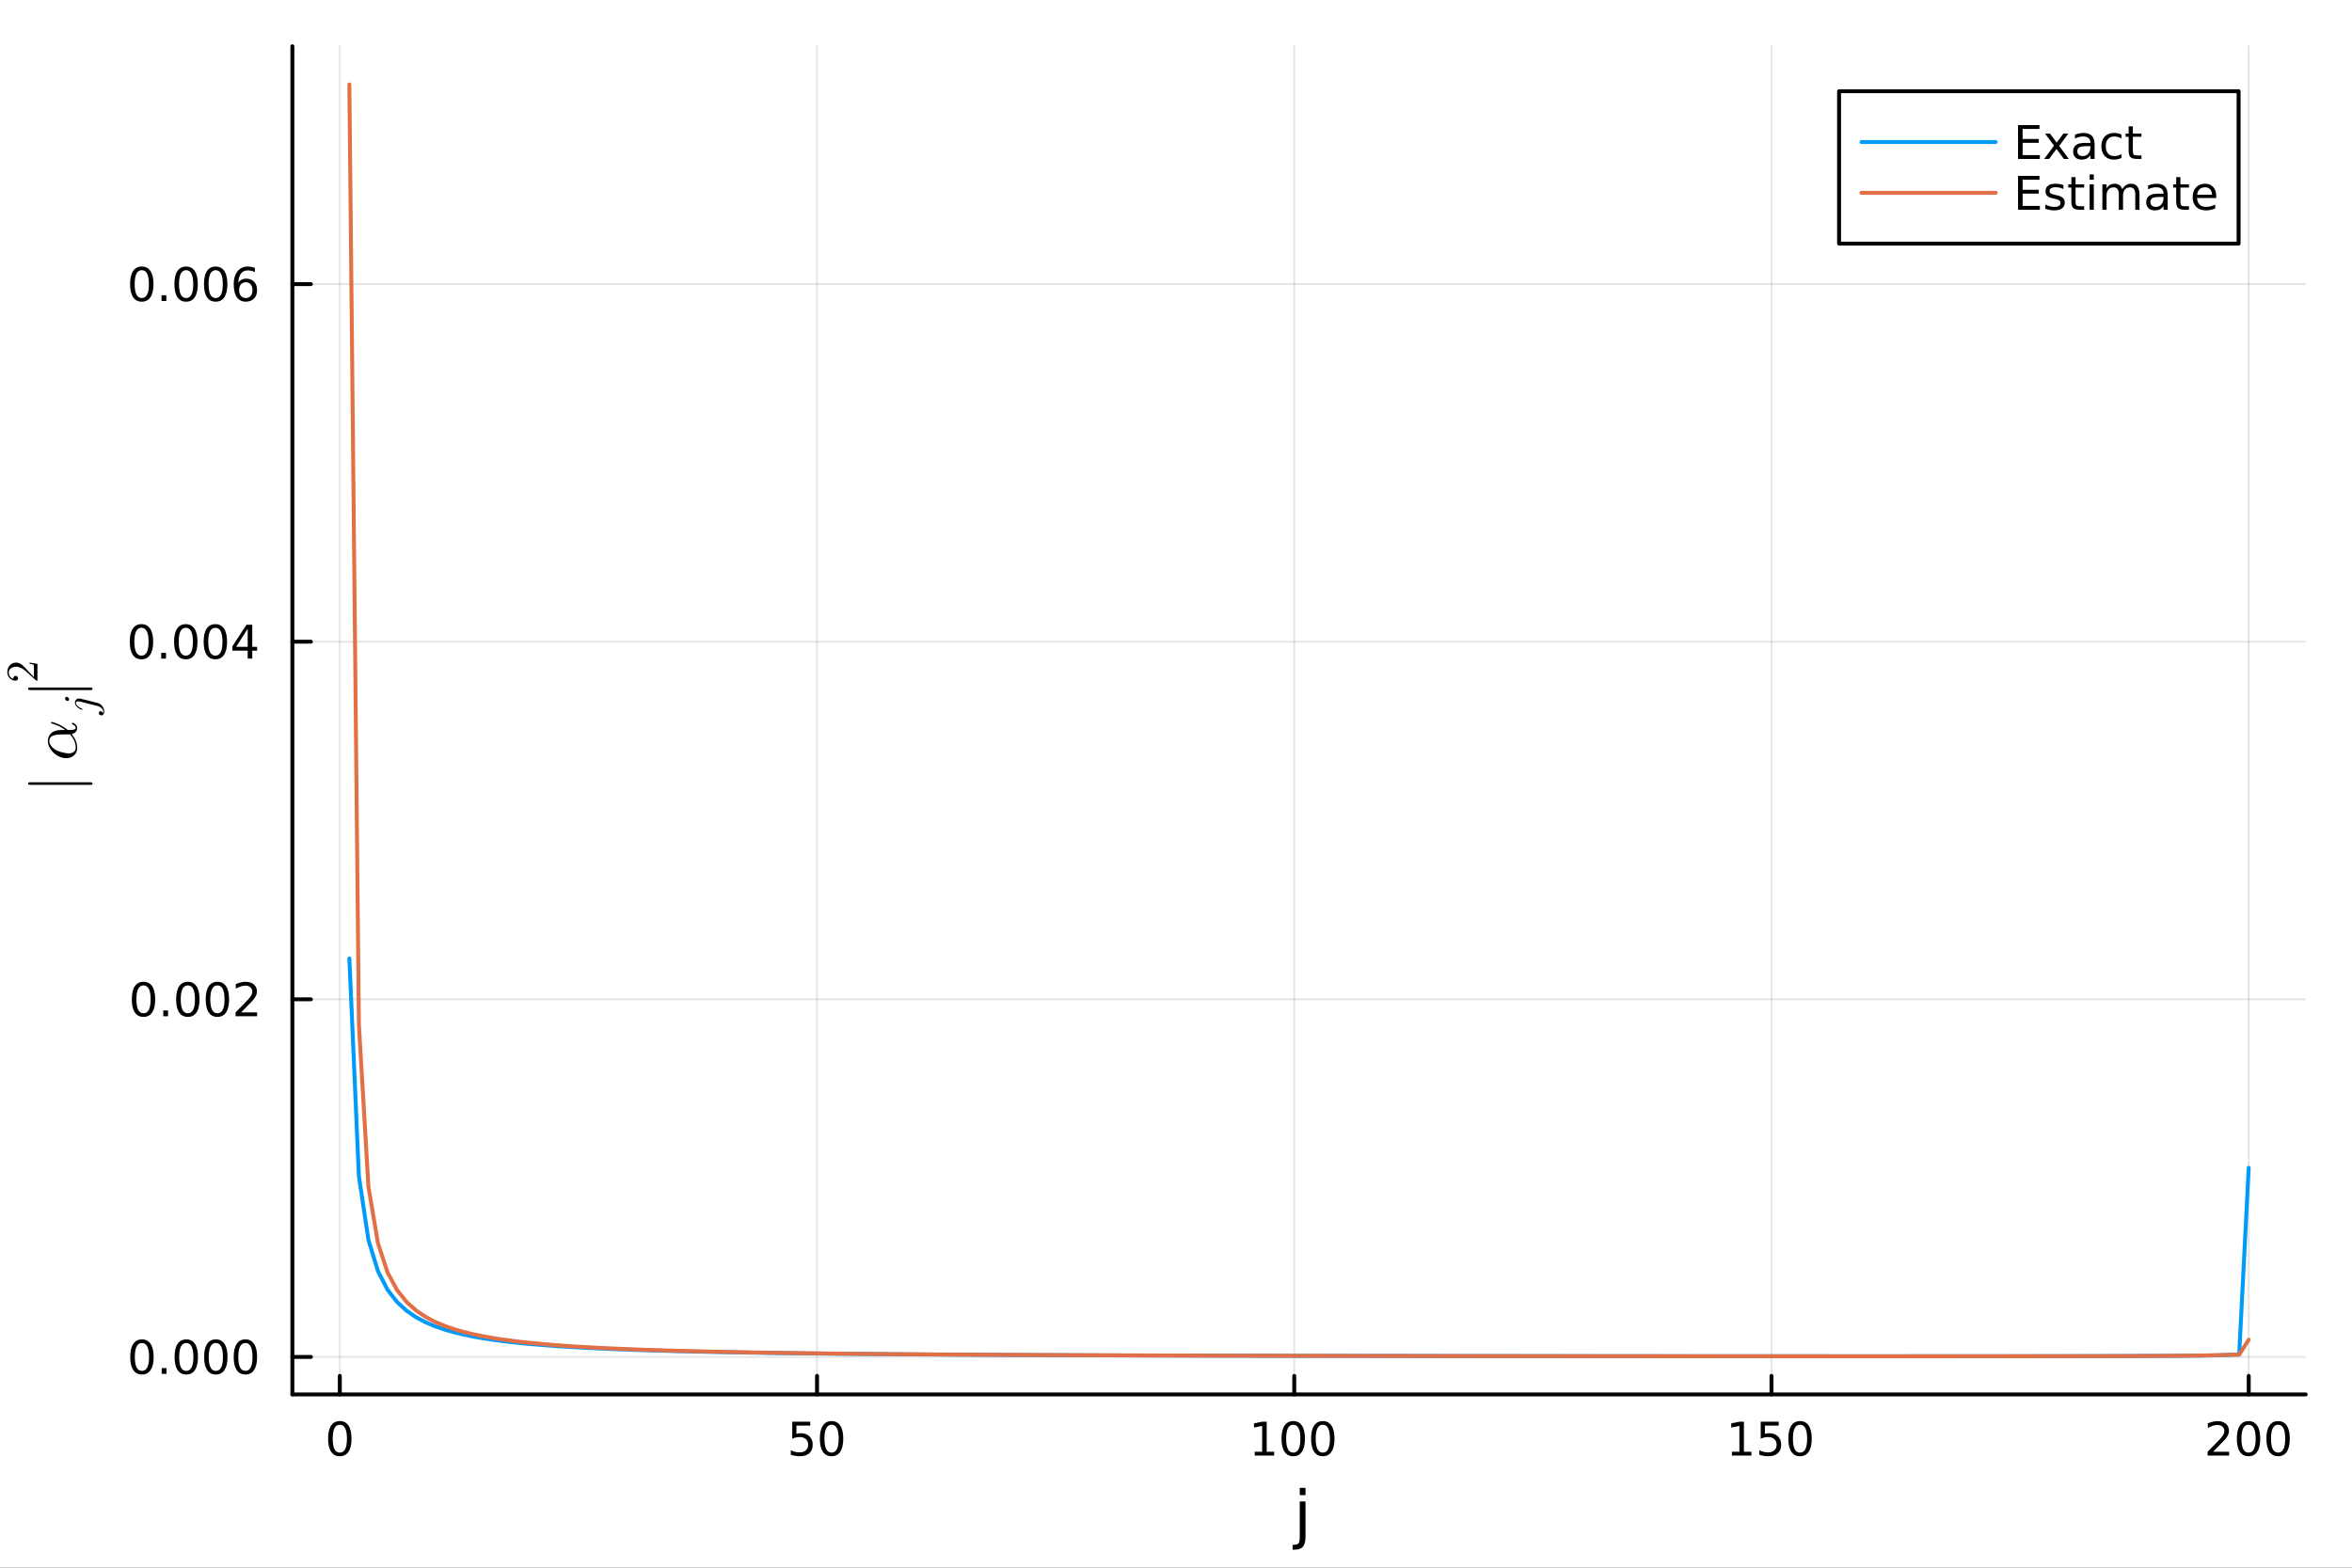 <?xml version="1.0" encoding="utf-8"?>
<svg xmlns="http://www.w3.org/2000/svg" xmlns:xlink="http://www.w3.org/1999/xlink" width="600" height="400" viewBox="0 0 2400 1600">
<rect x="0" y="0" width="2400" height="1600" fill="#333333" stroke="none"/>
<defs>
  <clipPath id="clip790">
    <rect x="0" y="0" width="2400" height="1600"/>
  </clipPath>
</defs>
<path clip-path="url(#clip790)" d="M0 1600 L2400 1600 L2400 0 L0 0  Z" fill="#ffffff" fill-rule="evenodd" fill-opacity="1"/>
<defs>
  <clipPath id="clip791">
    <rect x="480" y="0" width="1681" height="1600"/>
  </clipPath>
</defs>
<path clip-path="url(#clip790)" d="M298.341 1423.18 L2352.76 1423.18 L2352.76 47.244 L298.341 47.244  Z" fill="#ffffff" fill-rule="evenodd" fill-opacity="1"/>
<defs>
  <clipPath id="clip792">
    <rect x="298" y="47" width="2055" height="1377"/>
  </clipPath>
</defs>
<polyline clip-path="url(#clip792)" style="stroke:#000000; stroke-linecap:round; stroke-linejoin:round; stroke-width:2; stroke-opacity:0.1; fill:none" points="346.746,1423.18 346.746,47.244 "/>
<polyline clip-path="url(#clip792)" style="stroke:#000000; stroke-linecap:round; stroke-linejoin:round; stroke-width:2; stroke-opacity:0.1; fill:none" points="833.712,1423.18 833.712,47.244 "/>
<polyline clip-path="url(#clip792)" style="stroke:#000000; stroke-linecap:round; stroke-linejoin:round; stroke-width:2; stroke-opacity:0.1; fill:none" points="1320.68,1423.18 1320.68,47.244 "/>
<polyline clip-path="url(#clip792)" style="stroke:#000000; stroke-linecap:round; stroke-linejoin:round; stroke-width:2; stroke-opacity:0.1; fill:none" points="1807.65,1423.18 1807.65,47.244 "/>
<polyline clip-path="url(#clip792)" style="stroke:#000000; stroke-linecap:round; stroke-linejoin:round; stroke-width:2; stroke-opacity:0.1; fill:none" points="2294.61,1423.18 2294.61,47.244 "/>
<polyline clip-path="url(#clip790)" style="stroke:#000000; stroke-linecap:round; stroke-linejoin:round; stroke-width:4; stroke-opacity:1; fill:none" points="298.341,1423.18 2352.76,1423.18 "/>
<polyline clip-path="url(#clip790)" style="stroke:#000000; stroke-linecap:round; stroke-linejoin:round; stroke-width:4; stroke-opacity:1; fill:none" points="346.746,1423.18 346.746,1404.28 "/>
<polyline clip-path="url(#clip790)" style="stroke:#000000; stroke-linecap:round; stroke-linejoin:round; stroke-width:4; stroke-opacity:1; fill:none" points="833.712,1423.18 833.712,1404.28 "/>
<polyline clip-path="url(#clip790)" style="stroke:#000000; stroke-linecap:round; stroke-linejoin:round; stroke-width:4; stroke-opacity:1; fill:none" points="1320.68,1423.18 1320.68,1404.28 "/>
<polyline clip-path="url(#clip790)" style="stroke:#000000; stroke-linecap:round; stroke-linejoin:round; stroke-width:4; stroke-opacity:1; fill:none" points="1807.65,1423.18 1807.65,1404.28 "/>
<polyline clip-path="url(#clip790)" style="stroke:#000000; stroke-linecap:round; stroke-linejoin:round; stroke-width:4; stroke-opacity:1; fill:none" points="2294.61,1423.18 2294.61,1404.28 "/>
<path clip-path="url(#clip790)" d="M346.746 1454.1 Q343.135 1454.1 341.306 1457.66 Q339.5 1461.2 339.5 1468.33 Q339.5 1475.44 341.306 1479.01 Q343.135 1482.55 346.746 1482.55 Q350.38 1482.55 352.185 1479.01 Q354.014 1475.44 354.014 1468.33 Q354.014 1461.2 352.185 1457.66 Q350.38 1454.1 346.746 1454.1 M346.746 1450.39 Q352.556 1450.39 355.611 1455 Q358.69 1459.58 358.69 1468.33 Q358.69 1477.06 355.611 1481.67 Q352.556 1486.25 346.746 1486.25 Q340.935 1486.25 337.857 1481.67 Q334.801 1477.06 334.801 1468.33 Q334.801 1459.58 337.857 1455 Q340.935 1450.39 346.746 1450.39 Z" fill="#000000" fill-rule="evenodd" fill-opacity="1" /><path clip-path="url(#clip790)" d="M808.411 1451.02 L826.768 1451.02 L826.768 1454.96 L812.694 1454.96 L812.694 1463.43 Q813.712 1463.08 814.731 1462.92 Q815.749 1462.73 816.768 1462.73 Q822.555 1462.73 825.935 1465.9 Q829.314 1469.08 829.314 1474.49 Q829.314 1480.07 825.842 1483.17 Q822.37 1486.25 816.05 1486.25 Q813.874 1486.25 811.606 1485.88 Q809.361 1485.51 806.953 1484.77 L806.953 1480.07 Q809.036 1481.2 811.259 1481.76 Q813.481 1482.32 815.958 1482.32 Q819.962 1482.32 822.3 1480.21 Q824.638 1478.1 824.638 1474.49 Q824.638 1470.88 822.3 1468.77 Q819.962 1466.67 815.958 1466.67 Q814.083 1466.67 812.208 1467.08 Q810.356 1467.5 808.411 1468.38 L808.411 1451.02 Z" fill="#000000" fill-rule="evenodd" fill-opacity="1" /><path clip-path="url(#clip790)" d="M848.527 1454.1 Q844.916 1454.1 843.087 1457.66 Q841.282 1461.2 841.282 1468.33 Q841.282 1475.44 843.087 1479.01 Q844.916 1482.55 848.527 1482.55 Q852.161 1482.55 853.967 1479.01 Q855.795 1475.44 855.795 1468.33 Q855.795 1461.2 853.967 1457.66 Q852.161 1454.1 848.527 1454.1 M848.527 1450.39 Q854.337 1450.39 857.393 1455 Q860.471 1459.58 860.471 1468.33 Q860.471 1477.06 857.393 1481.67 Q854.337 1486.25 848.527 1486.25 Q842.717 1486.25 839.638 1481.67 Q836.583 1477.06 836.583 1468.33 Q836.583 1459.58 839.638 1455 Q842.717 1450.39 848.527 1450.39 Z" fill="#000000" fill-rule="evenodd" fill-opacity="1" /><path clip-path="url(#clip790)" d="M1280.29 1481.64 L1287.92 1481.64 L1287.92 1455.28 L1279.61 1456.95 L1279.61 1452.69 L1287.88 1451.02 L1292.55 1451.02 L1292.55 1481.64 L1300.19 1481.64 L1300.19 1485.58 L1280.29 1485.58 L1280.29 1481.64 Z" fill="#000000" fill-rule="evenodd" fill-opacity="1" /><path clip-path="url(#clip790)" d="M1319.64 1454.1 Q1316.03 1454.1 1314.2 1457.66 Q1312.39 1461.2 1312.39 1468.33 Q1312.39 1475.44 1314.2 1479.01 Q1316.03 1482.55 1319.64 1482.55 Q1323.27 1482.55 1325.08 1479.01 Q1326.91 1475.44 1326.91 1468.33 Q1326.91 1461.2 1325.08 1457.66 Q1323.27 1454.1 1319.64 1454.1 M1319.64 1450.39 Q1325.45 1450.39 1328.5 1455 Q1331.58 1459.58 1331.58 1468.33 Q1331.58 1477.06 1328.5 1481.67 Q1325.45 1486.25 1319.64 1486.25 Q1313.83 1486.25 1310.75 1481.67 Q1307.69 1477.06 1307.69 1468.33 Q1307.69 1459.58 1310.75 1455 Q1313.83 1450.39 1319.64 1450.39 Z" fill="#000000" fill-rule="evenodd" fill-opacity="1" /><path clip-path="url(#clip790)" d="M1349.8 1454.1 Q1346.19 1454.1 1344.36 1457.66 Q1342.55 1461.2 1342.55 1468.33 Q1342.55 1475.44 1344.36 1479.01 Q1346.19 1482.55 1349.8 1482.55 Q1353.43 1482.55 1355.24 1479.01 Q1357.07 1475.44 1357.07 1468.33 Q1357.07 1461.2 1355.24 1457.66 Q1353.43 1454.1 1349.8 1454.1 M1349.8 1450.39 Q1355.61 1450.39 1358.66 1455 Q1361.74 1459.58 1361.74 1468.33 Q1361.74 1477.06 1358.66 1481.67 Q1355.61 1486.25 1349.8 1486.25 Q1343.99 1486.25 1340.91 1481.67 Q1337.85 1477.06 1337.85 1468.33 Q1337.85 1459.58 1340.91 1455 Q1343.99 1450.39 1349.8 1450.39 Z" fill="#000000" fill-rule="evenodd" fill-opacity="1" /><path clip-path="url(#clip790)" d="M1767.25 1481.64 L1774.89 1481.64 L1774.89 1455.28 L1766.58 1456.95 L1766.58 1452.69 L1774.84 1451.02 L1779.52 1451.02 L1779.52 1481.64 L1787.16 1481.64 L1787.16 1485.58 L1767.25 1485.58 L1767.25 1481.64 Z" fill="#000000" fill-rule="evenodd" fill-opacity="1" /><path clip-path="url(#clip790)" d="M1796.65 1451.02 L1815.01 1451.02 L1815.01 1454.96 L1800.93 1454.96 L1800.93 1463.43 Q1801.95 1463.08 1802.97 1462.92 Q1803.99 1462.73 1805.01 1462.73 Q1810.79 1462.73 1814.17 1465.9 Q1817.55 1469.08 1817.55 1474.49 Q1817.55 1480.07 1814.08 1483.17 Q1810.61 1486.25 1804.29 1486.25 Q1802.11 1486.25 1799.84 1485.88 Q1797.6 1485.51 1795.19 1484.77 L1795.19 1480.07 Q1797.28 1481.2 1799.5 1481.76 Q1801.72 1482.32 1804.2 1482.32 Q1808.2 1482.32 1810.54 1480.21 Q1812.88 1478.1 1812.88 1474.49 Q1812.88 1470.88 1810.54 1468.77 Q1808.2 1466.67 1804.2 1466.67 Q1802.32 1466.67 1800.45 1467.08 Q1798.59 1467.5 1796.65 1468.38 L1796.65 1451.02 Z" fill="#000000" fill-rule="evenodd" fill-opacity="1" /><path clip-path="url(#clip790)" d="M1836.77 1454.1 Q1833.15 1454.1 1831.33 1457.66 Q1829.52 1461.2 1829.52 1468.33 Q1829.52 1475.44 1831.33 1479.01 Q1833.15 1482.55 1836.77 1482.55 Q1840.4 1482.55 1842.21 1479.01 Q1844.03 1475.44 1844.03 1468.33 Q1844.03 1461.2 1842.21 1457.66 Q1840.4 1454.1 1836.77 1454.1 M1836.77 1450.39 Q1842.58 1450.39 1845.63 1455 Q1848.71 1459.58 1848.71 1468.33 Q1848.71 1477.06 1845.63 1481.67 Q1842.58 1486.25 1836.77 1486.25 Q1830.96 1486.25 1827.88 1481.67 Q1824.82 1477.06 1824.82 1468.33 Q1824.82 1459.58 1827.88 1455 Q1830.96 1450.39 1836.77 1450.39 Z" fill="#000000" fill-rule="evenodd" fill-opacity="1" /><path clip-path="url(#clip790)" d="M2258.3 1481.64 L2274.62 1481.64 L2274.62 1485.58 L2252.68 1485.58 L2252.68 1481.64 Q2255.34 1478.89 2259.92 1474.26 Q2264.53 1469.61 2265.71 1468.27 Q2267.96 1465.74 2268.84 1464.01 Q2269.74 1462.25 2269.74 1460.56 Q2269.74 1457.8 2267.8 1456.07 Q2265.87 1454.33 2262.77 1454.33 Q2260.57 1454.33 2258.12 1455.09 Q2255.69 1455.86 2252.91 1457.41 L2252.91 1452.69 Q2255.73 1451.55 2258.19 1450.97 Q2260.64 1450.39 2262.68 1450.39 Q2268.05 1450.39 2271.24 1453.08 Q2274.44 1455.77 2274.44 1460.26 Q2274.44 1462.39 2273.63 1464.31 Q2272.84 1466.2 2270.73 1468.8 Q2270.16 1469.47 2267.05 1472.69 Q2263.95 1475.88 2258.3 1481.64 Z" fill="#000000" fill-rule="evenodd" fill-opacity="1" /><path clip-path="url(#clip790)" d="M2294.44 1454.1 Q2290.83 1454.1 2289 1457.66 Q2287.19 1461.2 2287.19 1468.33 Q2287.19 1475.44 2289 1479.01 Q2290.83 1482.55 2294.44 1482.55 Q2298.07 1482.55 2299.88 1479.01 Q2301.71 1475.44 2301.71 1468.33 Q2301.71 1461.2 2299.88 1457.66 Q2298.07 1454.1 2294.44 1454.1 M2294.44 1450.39 Q2300.25 1450.39 2303.3 1455 Q2306.38 1459.58 2306.38 1468.33 Q2306.38 1477.06 2303.3 1481.67 Q2300.25 1486.25 2294.44 1486.25 Q2288.63 1486.25 2285.55 1481.67 Q2282.49 1477.06 2282.49 1468.33 Q2282.49 1459.58 2285.55 1455 Q2288.63 1450.39 2294.44 1450.39 Z" fill="#000000" fill-rule="evenodd" fill-opacity="1" /><path clip-path="url(#clip790)" d="M2324.6 1454.1 Q2320.99 1454.1 2319.16 1457.66 Q2317.36 1461.2 2317.36 1468.33 Q2317.36 1475.44 2319.16 1479.01 Q2320.99 1482.55 2324.6 1482.55 Q2328.23 1482.55 2330.04 1479.01 Q2331.87 1475.44 2331.87 1468.33 Q2331.87 1461.2 2330.04 1457.66 Q2328.23 1454.1 2324.6 1454.1 M2324.6 1450.39 Q2330.41 1450.39 2333.47 1455 Q2336.54 1459.58 2336.54 1468.33 Q2336.54 1477.06 2333.47 1481.67 Q2330.41 1486.25 2324.6 1486.25 Q2318.79 1486.25 2315.71 1481.67 Q2312.66 1477.06 2312.66 1468.33 Q2312.66 1459.58 2315.71 1455 Q2318.79 1450.39 2324.6 1450.39 Z" fill="#000000" fill-rule="evenodd" fill-opacity="1" /><path clip-path="url(#clip790)" d="M1326.28 1532.4 L1332.14 1532.4 L1332.14 1568.68 Q1332.14 1575.49 1329.53 1578.55 Q1326.95 1581.6 1321.19 1581.6 L1318.96 1581.6 L1318.96 1576.64 L1320.52 1576.64 Q1323.86 1576.64 1325.07 1575.08 Q1326.28 1573.55 1326.28 1568.68 L1326.28 1532.4 M1326.28 1518.52 L1332.14 1518.52 L1332.14 1525.93 L1326.28 1525.93 L1326.28 1518.52 Z" fill="#000000" fill-rule="evenodd" fill-opacity="1" /><polyline clip-path="url(#clip792)" style="stroke:#000000; stroke-linecap:round; stroke-linejoin:round; stroke-width:2; stroke-opacity:0.1; fill:none" points="298.341,1384.89 2352.76,1384.89 "/>
<polyline clip-path="url(#clip792)" style="stroke:#000000; stroke-linecap:round; stroke-linejoin:round; stroke-width:2; stroke-opacity:0.1; fill:none" points="298.341,1019.91 2352.76,1019.91 "/>
<polyline clip-path="url(#clip792)" style="stroke:#000000; stroke-linecap:round; stroke-linejoin:round; stroke-width:2; stroke-opacity:0.1; fill:none" points="298.341,654.926 2352.76,654.926 "/>
<polyline clip-path="url(#clip792)" style="stroke:#000000; stroke-linecap:round; stroke-linejoin:round; stroke-width:2; stroke-opacity:0.1; fill:none" points="298.341,289.942 2352.76,289.942 "/>
<polyline clip-path="url(#clip790)" style="stroke:#000000; stroke-linecap:round; stroke-linejoin:round; stroke-width:4; stroke-opacity:1; fill:none" points="298.341,1423.18 298.341,47.244 "/>
<polyline clip-path="url(#clip790)" style="stroke:#000000; stroke-linecap:round; stroke-linejoin:round; stroke-width:4; stroke-opacity:1; fill:none" points="298.341,1384.89 317.239,1384.89 "/>
<polyline clip-path="url(#clip790)" style="stroke:#000000; stroke-linecap:round; stroke-linejoin:round; stroke-width:4; stroke-opacity:1; fill:none" points="298.341,1019.91 317.239,1019.91 "/>
<polyline clip-path="url(#clip790)" style="stroke:#000000; stroke-linecap:round; stroke-linejoin:round; stroke-width:4; stroke-opacity:1; fill:none" points="298.341,654.926 317.239,654.926 "/>
<polyline clip-path="url(#clip790)" style="stroke:#000000; stroke-linecap:round; stroke-linejoin:round; stroke-width:4; stroke-opacity:1; fill:none" points="298.341,289.942 317.239,289.942 "/>
<path clip-path="url(#clip790)" d="M144.842 1370.69 Q141.231 1370.69 139.402 1374.26 Q137.596 1377.8 137.596 1384.93 Q137.596 1392.04 139.402 1395.6 Q141.231 1399.14 144.842 1399.14 Q148.476 1399.14 150.282 1395.6 Q152.11 1392.04 152.11 1384.93 Q152.11 1377.8 150.282 1374.26 Q148.476 1370.69 144.842 1370.69 M144.842 1366.99 Q150.652 1366.99 153.707 1371.6 Q156.786 1376.18 156.786 1384.93 Q156.786 1393.66 153.707 1398.26 Q150.652 1402.85 144.842 1402.85 Q139.032 1402.85 135.953 1398.26 Q132.897 1393.66 132.897 1384.93 Q132.897 1376.18 135.953 1371.6 Q139.032 1366.99 144.842 1366.99 Z" fill="#000000" fill-rule="evenodd" fill-opacity="1" /><path clip-path="url(#clip790)" d="M165.004 1396.29 L169.888 1396.29 L169.888 1402.17 L165.004 1402.17 L165.004 1396.29 Z" fill="#000000" fill-rule="evenodd" fill-opacity="1" /><path clip-path="url(#clip790)" d="M190.073 1370.69 Q186.462 1370.69 184.633 1374.26 Q182.828 1377.8 182.828 1384.93 Q182.828 1392.04 184.633 1395.6 Q186.462 1399.14 190.073 1399.14 Q193.707 1399.14 195.513 1395.6 Q197.342 1392.04 197.342 1384.93 Q197.342 1377.8 195.513 1374.26 Q193.707 1370.69 190.073 1370.69 M190.073 1366.99 Q195.883 1366.99 198.939 1371.6 Q202.017 1376.18 202.017 1384.93 Q202.017 1393.66 198.939 1398.26 Q195.883 1402.85 190.073 1402.85 Q184.263 1402.85 181.184 1398.26 Q178.129 1393.66 178.129 1384.93 Q178.129 1376.18 181.184 1371.6 Q184.263 1366.99 190.073 1366.99 Z" fill="#000000" fill-rule="evenodd" fill-opacity="1" /><path clip-path="url(#clip790)" d="M220.235 1370.69 Q216.624 1370.69 214.795 1374.26 Q212.99 1377.8 212.99 1384.93 Q212.99 1392.04 214.795 1395.6 Q216.624 1399.14 220.235 1399.14 Q223.869 1399.14 225.675 1395.6 Q227.503 1392.04 227.503 1384.93 Q227.503 1377.8 225.675 1374.26 Q223.869 1370.69 220.235 1370.69 M220.235 1366.99 Q226.045 1366.99 229.101 1371.6 Q232.179 1376.18 232.179 1384.93 Q232.179 1393.66 229.101 1398.26 Q226.045 1402.85 220.235 1402.85 Q214.425 1402.85 211.346 1398.26 Q208.291 1393.66 208.291 1384.93 Q208.291 1376.18 211.346 1371.6 Q214.425 1366.99 220.235 1366.99 Z" fill="#000000" fill-rule="evenodd" fill-opacity="1" /><path clip-path="url(#clip790)" d="M250.397 1370.69 Q246.786 1370.69 244.957 1374.26 Q243.151 1377.8 243.151 1384.93 Q243.151 1392.04 244.957 1395.6 Q246.786 1399.14 250.397 1399.14 Q254.031 1399.14 255.837 1395.6 Q257.665 1392.04 257.665 1384.93 Q257.665 1377.8 255.837 1374.26 Q254.031 1370.69 250.397 1370.69 M250.397 1366.99 Q256.207 1366.99 259.262 1371.6 Q262.341 1376.18 262.341 1384.93 Q262.341 1393.66 259.262 1398.26 Q256.207 1402.85 250.397 1402.85 Q244.587 1402.85 241.508 1398.26 Q238.452 1393.66 238.452 1384.93 Q238.452 1376.18 241.508 1371.6 Q244.587 1366.99 250.397 1366.99 Z" fill="#000000" fill-rule="evenodd" fill-opacity="1" /><path clip-path="url(#clip790)" d="M146.439 1005.71 Q142.828 1005.71 140.999 1009.27 Q139.194 1012.82 139.194 1019.94 Q139.194 1027.05 140.999 1030.62 Q142.828 1034.16 146.439 1034.16 Q150.073 1034.16 151.879 1030.62 Q153.707 1027.05 153.707 1019.94 Q153.707 1012.82 151.879 1009.27 Q150.073 1005.71 146.439 1005.71 M146.439 1002.01 Q152.249 1002.01 155.305 1006.61 Q158.383 1011.19 158.383 1019.94 Q158.383 1028.67 155.305 1033.28 Q152.249 1037.86 146.439 1037.86 Q140.629 1037.86 137.55 1033.28 Q134.495 1028.67 134.495 1019.94 Q134.495 1011.19 137.55 1006.61 Q140.629 1002.01 146.439 1002.01 Z" fill="#000000" fill-rule="evenodd" fill-opacity="1" /><path clip-path="url(#clip790)" d="M166.601 1031.31 L171.485 1031.31 L171.485 1037.19 L166.601 1037.19 L166.601 1031.31 Z" fill="#000000" fill-rule="evenodd" fill-opacity="1" /><path clip-path="url(#clip790)" d="M191.67 1005.71 Q188.059 1005.71 186.23 1009.27 Q184.425 1012.82 184.425 1019.94 Q184.425 1027.05 186.23 1030.62 Q188.059 1034.16 191.67 1034.16 Q195.304 1034.16 197.11 1030.62 Q198.939 1027.05 198.939 1019.94 Q198.939 1012.82 197.11 1009.27 Q195.304 1005.71 191.67 1005.71 M191.67 1002.01 Q197.48 1002.01 200.536 1006.61 Q203.615 1011.19 203.615 1019.94 Q203.615 1028.67 200.536 1033.28 Q197.48 1037.86 191.67 1037.86 Q185.86 1037.86 182.781 1033.28 Q179.726 1028.67 179.726 1019.94 Q179.726 1011.19 182.781 1006.61 Q185.86 1002.01 191.67 1002.01 Z" fill="#000000" fill-rule="evenodd" fill-opacity="1" /><path clip-path="url(#clip790)" d="M221.832 1005.71 Q218.221 1005.71 216.392 1009.27 Q214.587 1012.82 214.587 1019.94 Q214.587 1027.05 216.392 1030.62 Q218.221 1034.16 221.832 1034.16 Q225.466 1034.16 227.272 1030.62 Q229.101 1027.05 229.101 1019.94 Q229.101 1012.82 227.272 1009.27 Q225.466 1005.71 221.832 1005.71 M221.832 1002.01 Q227.642 1002.01 230.698 1006.61 Q233.777 1011.19 233.777 1019.94 Q233.777 1028.67 230.698 1033.28 Q227.642 1037.86 221.832 1037.86 Q216.022 1037.86 212.943 1033.28 Q209.888 1028.67 209.888 1019.94 Q209.888 1011.19 212.943 1006.61 Q216.022 1002.01 221.832 1002.01 Z" fill="#000000" fill-rule="evenodd" fill-opacity="1" /><path clip-path="url(#clip790)" d="M246.022 1033.25 L262.341 1033.25 L262.341 1037.19 L240.397 1037.19 L240.397 1033.25 Q243.059 1030.5 247.642 1025.87 Q252.249 1021.22 253.429 1019.88 Q255.675 1017.35 256.554 1015.62 Q257.457 1013.86 257.457 1012.17 Q257.457 1009.41 255.512 1007.68 Q253.591 1005.94 250.489 1005.94 Q248.29 1005.94 245.837 1006.7 Q243.406 1007.47 240.628 1009.02 L240.628 1004.3 Q243.452 1003.16 245.906 1002.58 Q248.36 1002.01 250.397 1002.01 Q255.767 1002.01 258.962 1004.69 Q262.156 1007.38 262.156 1011.87 Q262.156 1014 261.346 1015.92 Q260.559 1017.82 258.452 1020.41 Q257.874 1021.08 254.772 1024.3 Q251.67 1027.49 246.022 1033.25 Z" fill="#000000" fill-rule="evenodd" fill-opacity="1" /><path clip-path="url(#clip790)" d="M144.356 640.725 Q140.745 640.725 138.916 644.289 Q137.11 647.831 137.11 654.961 Q137.11 662.067 138.916 665.632 Q140.745 669.173 144.356 669.173 Q147.99 669.173 149.795 665.632 Q151.624 662.067 151.624 654.961 Q151.624 647.831 149.795 644.289 Q147.99 640.725 144.356 640.725 M144.356 637.021 Q150.166 637.021 153.221 641.627 Q156.3 646.211 156.3 654.961 Q156.3 663.687 153.221 668.294 Q150.166 672.877 144.356 672.877 Q138.546 672.877 135.467 668.294 Q132.411 663.687 132.411 654.961 Q132.411 646.211 135.467 641.627 Q138.546 637.021 144.356 637.021 Z" fill="#000000" fill-rule="evenodd" fill-opacity="1" /><path clip-path="url(#clip790)" d="M164.518 666.326 L169.402 666.326 L169.402 672.206 L164.518 672.206 L164.518 666.326 Z" fill="#000000" fill-rule="evenodd" fill-opacity="1" /><path clip-path="url(#clip790)" d="M189.587 640.725 Q185.976 640.725 184.147 644.289 Q182.342 647.831 182.342 654.961 Q182.342 662.067 184.147 665.632 Q185.976 669.173 189.587 669.173 Q193.221 669.173 195.027 665.632 Q196.855 662.067 196.855 654.961 Q196.855 647.831 195.027 644.289 Q193.221 640.725 189.587 640.725 M189.587 637.021 Q195.397 637.021 198.453 641.627 Q201.531 646.211 201.531 654.961 Q201.531 663.687 198.453 668.294 Q195.397 672.877 189.587 672.877 Q183.777 672.877 180.698 668.294 Q177.643 663.687 177.643 654.961 Q177.643 646.211 180.698 641.627 Q183.777 637.021 189.587 637.021 Z" fill="#000000" fill-rule="evenodd" fill-opacity="1" /><path clip-path="url(#clip790)" d="M219.749 640.725 Q216.138 640.725 214.309 644.289 Q212.503 647.831 212.503 654.961 Q212.503 662.067 214.309 665.632 Q216.138 669.173 219.749 669.173 Q223.383 669.173 225.189 665.632 Q227.017 662.067 227.017 654.961 Q227.017 647.831 225.189 644.289 Q223.383 640.725 219.749 640.725 M219.749 637.021 Q225.559 637.021 228.614 641.627 Q231.693 646.211 231.693 654.961 Q231.693 663.687 228.614 668.294 Q225.559 672.877 219.749 672.877 Q213.939 672.877 210.86 668.294 Q207.804 663.687 207.804 654.961 Q207.804 646.211 210.86 641.627 Q213.939 637.021 219.749 637.021 Z" fill="#000000" fill-rule="evenodd" fill-opacity="1" /><path clip-path="url(#clip790)" d="M252.758 641.72 L240.952 660.169 L252.758 660.169 L252.758 641.72 M251.531 637.646 L257.411 637.646 L257.411 660.169 L262.341 660.169 L262.341 664.058 L257.411 664.058 L257.411 672.206 L252.758 672.206 L252.758 664.058 L237.156 664.058 L237.156 659.544 L251.531 637.646 Z" fill="#000000" fill-rule="evenodd" fill-opacity="1" /><path clip-path="url(#clip790)" d="M144.68 275.74 Q141.069 275.74 139.24 279.305 Q137.434 282.847 137.434 289.976 Q137.434 297.083 139.24 300.648 Q141.069 304.189 144.68 304.189 Q148.314 304.189 150.12 300.648 Q151.948 297.083 151.948 289.976 Q151.948 282.847 150.12 279.305 Q148.314 275.74 144.68 275.74 M144.68 272.037 Q150.49 272.037 153.545 276.643 Q156.624 281.227 156.624 289.976 Q156.624 298.703 153.545 303.31 Q150.49 307.893 144.68 307.893 Q138.87 307.893 135.791 303.31 Q132.735 298.703 132.735 289.976 Q132.735 281.227 135.791 276.643 Q138.87 272.037 144.68 272.037 Z" fill="#000000" fill-rule="evenodd" fill-opacity="1" /><path clip-path="url(#clip790)" d="M164.842 301.342 L169.726 301.342 L169.726 307.222 L164.842 307.222 L164.842 301.342 Z" fill="#000000" fill-rule="evenodd" fill-opacity="1" /><path clip-path="url(#clip790)" d="M189.911 275.74 Q186.3 275.74 184.471 279.305 Q182.666 282.847 182.666 289.976 Q182.666 297.083 184.471 300.648 Q186.3 304.189 189.911 304.189 Q193.545 304.189 195.351 300.648 Q197.179 297.083 197.179 289.976 Q197.179 282.847 195.351 279.305 Q193.545 275.74 189.911 275.74 M189.911 272.037 Q195.721 272.037 198.777 276.643 Q201.855 281.227 201.855 289.976 Q201.855 298.703 198.777 303.31 Q195.721 307.893 189.911 307.893 Q184.101 307.893 181.022 303.31 Q177.967 298.703 177.967 289.976 Q177.967 281.227 181.022 276.643 Q184.101 272.037 189.911 272.037 Z" fill="#000000" fill-rule="evenodd" fill-opacity="1" /><path clip-path="url(#clip790)" d="M220.073 275.74 Q216.462 275.74 214.633 279.305 Q212.828 282.847 212.828 289.976 Q212.828 297.083 214.633 300.648 Q216.462 304.189 220.073 304.189 Q223.707 304.189 225.513 300.648 Q227.341 297.083 227.341 289.976 Q227.341 282.847 225.513 279.305 Q223.707 275.74 220.073 275.74 M220.073 272.037 Q225.883 272.037 228.939 276.643 Q232.017 281.227 232.017 289.976 Q232.017 298.703 228.939 303.31 Q225.883 307.893 220.073 307.893 Q214.263 307.893 211.184 303.31 Q208.128 298.703 208.128 289.976 Q208.128 281.227 211.184 276.643 Q214.263 272.037 220.073 272.037 Z" fill="#000000" fill-rule="evenodd" fill-opacity="1" /><path clip-path="url(#clip790)" d="M250.813 288.078 Q247.665 288.078 245.813 290.231 Q243.985 292.384 243.985 296.134 Q243.985 299.861 245.813 302.037 Q247.665 304.189 250.813 304.189 Q253.962 304.189 255.79 302.037 Q257.642 299.861 257.642 296.134 Q257.642 292.384 255.79 290.231 Q253.962 288.078 250.813 288.078 M260.096 273.426 L260.096 277.685 Q258.337 276.852 256.531 276.412 Q254.749 275.972 252.989 275.972 Q248.36 275.972 245.906 279.097 Q243.476 282.222 243.128 288.541 Q244.494 286.527 246.554 285.463 Q248.614 284.375 251.091 284.375 Q256.3 284.375 259.309 287.546 Q262.341 290.694 262.341 296.134 Q262.341 301.458 259.193 304.675 Q256.045 307.893 250.813 307.893 Q244.818 307.893 241.647 303.31 Q238.476 298.703 238.476 289.976 Q238.476 281.782 242.364 276.921 Q246.253 272.037 252.804 272.037 Q254.563 272.037 256.346 272.384 Q258.151 272.731 260.096 273.426 Z" fill="#000000" fill-rule="evenodd" fill-opacity="1" /><path clip-path="url(#clip790)" d="M92.476 801.03 L31.059 801.03 Q28.612 801.03 28.612 799.71 Q28.612 798.39 30.576 798.39 L91.993 798.39 Q94.44 798.39 94.44 799.71 Q94.44 801.03 92.476 801.03 Z" fill="#000000" fill-rule="evenodd" fill-opacity="1" /><path clip-path="url(#clip790)" d="M52.766 736.801 Q53.088 736.865 53.668 736.994 Q54.215 737.123 55.954 737.702 Q57.694 738.282 59.465 739.055 Q61.204 739.796 63.652 741.245 Q66.067 742.662 68.257 744.401 Q68.837 744.884 69.191 744.981 Q69.513 745.045 70.576 745.045 Q77.275 745.045 77.275 743.016 Q77.275 742.92 77.275 742.759 Q77.243 742.565 77.081 742.082 Q76.888 741.567 76.598 741.116 Q76.276 740.665 75.632 740.15 Q74.956 739.635 74.054 739.313 Q73.41 739.023 73.41 738.443 Q73.41 737.67 74.054 737.67 Q75.213 737.67 76.985 739.28 Q78.756 740.891 78.756 743.21 Q78.756 745.432 77.307 747.01 Q75.825 748.556 73.184 749.2 Q78.756 756.156 78.756 763.113 Q78.756 768.008 75.568 770.907 Q72.347 773.805 67.581 773.805 Q63.008 773.805 58.66 771.293 Q54.312 768.749 51.607 764.626 Q48.869 760.472 48.869 756.06 Q48.869 754.514 49.288 753.032 Q49.674 751.551 50.673 750.069 Q51.671 748.588 53.185 747.493 Q54.698 746.398 57.082 745.722 Q59.465 745.045 62.46 745.045 L66.55 745.045 Q61.172 740.794 53.474 738.572 Q52.315 738.25 52.186 738.057 Q52.09 737.928 52.09 737.606 Q52.09 737.284 52.283 737.09 Q52.444 736.865 52.605 736.833 L52.766 736.801 M71.478 749.457 Q70.35 749.586 64.103 749.586 Q62.911 749.586 62.267 749.586 Q61.59 749.586 60.302 749.651 Q59.014 749.715 58.209 749.844 Q57.404 749.941 56.244 750.166 Q55.085 750.391 54.344 750.713 Q53.603 751.036 52.766 751.551 Q51.929 752.034 51.446 752.678 Q50.962 753.29 50.64 754.192 Q50.318 755.061 50.318 756.124 Q50.318 757.444 50.801 758.829 Q51.252 760.182 52.702 761.921 Q54.119 763.66 56.373 765.109 Q58.756 766.623 63.136 767.783 Q67.484 768.91 70.093 768.91 Q73.378 768.91 75.342 767.396 Q77.275 765.882 77.275 762.984 Q77.275 756.06 71.478 749.457 Z" fill="#000000" fill-rule="evenodd" fill-opacity="1" /><path clip-path="url(#clip790)" d="M68.032 711.187 Q68.956 711.187 69.723 711.976 Q70.489 712.765 70.489 713.69 Q70.489 714.456 70.016 714.93 Q69.543 715.381 68.821 715.381 Q67.829 715.381 67.108 714.592 Q66.364 713.803 66.364 712.946 Q66.364 712.157 66.86 711.683 Q67.333 711.187 68.032 711.187 M80.724 712.901 Q81.513 712.901 82.438 713.126 L99.346 717.364 Q100.992 717.77 102.344 718.74 Q103.719 719.709 104.576 720.949 Q105.433 722.166 105.884 723.496 Q106.357 724.804 106.357 726.044 Q106.357 727.78 105.591 728.952 Q104.824 730.124 103.494 730.124 Q102.322 730.124 101.578 729.358 Q100.856 728.569 100.856 727.622 Q100.856 726.765 101.352 726.314 Q101.848 725.864 102.479 725.864 Q103.246 725.864 103.967 726.427 Q104.689 726.968 104.914 727.938 Q105.343 727.058 105.343 726.134 Q105.343 724.24 103.607 722.707 Q101.893 721.152 99.188 720.476 L81.964 716.125 Q80.589 715.809 79.62 715.809 Q78.718 715.809 78.222 716.057 Q77.726 716.305 77.613 716.598 Q77.501 716.869 77.501 717.274 Q77.501 719.055 79.146 720.588 Q80.769 722.121 83.137 723.091 Q83.79 723.361 83.926 723.496 Q84.061 723.609 84.061 723.925 Q84.038 724.488 83.588 724.488 Q83.452 724.488 82.911 724.263 Q82.37 724.038 81.581 723.632 Q80.769 723.226 79.89 722.572 Q79.011 721.918 78.245 721.152 Q77.478 720.363 76.982 719.303 Q76.486 718.244 76.486 717.139 Q76.486 715.358 77.658 714.141 Q78.808 712.901 80.724 712.901 Z" fill="#000000" fill-rule="evenodd" fill-opacity="1" /><path clip-path="url(#clip790)" d="M92.476 704.338 L31.059 704.338 Q28.612 704.338 28.612 703.017 Q28.612 701.697 30.576 701.697 L91.993 701.697 Q94.44 701.697 94.44 703.017 Q94.44 704.338 92.476 704.338 Z" fill="#000000" fill-rule="evenodd" fill-opacity="1" /><path clip-path="url(#clip790)" d="M38.216 694.688 Q37.382 694.688 37.134 694.621 Q36.886 694.53 36.503 694.17 L26.628 685.31 Q21.173 680.463 16.416 680.463 Q13.328 680.463 11.118 682.086 Q8.909 683.687 8.909 686.64 Q8.909 688.669 10.149 690.382 Q11.389 692.096 13.598 692.885 Q13.553 692.749 13.553 692.276 Q13.553 691.126 14.274 690.495 Q14.996 689.841 15.965 689.841 Q17.205 689.841 17.814 690.653 Q18.4 691.442 18.4 692.231 Q18.4 692.547 18.332 692.975 Q18.265 693.381 17.633 694.034 Q16.98 694.688 15.83 694.688 Q12.606 694.688 10.036 692.253 Q7.466 689.796 7.466 686.054 Q7.466 681.816 9.991 679.043 Q12.493 676.247 16.416 676.247 Q17.791 676.247 19.054 676.675 Q20.294 677.081 21.263 677.645 Q22.232 678.186 23.788 679.674 Q25.343 681.162 26.448 682.357 Q27.553 683.551 29.897 686.234 L34.654 691.126 L34.654 682.807 Q34.654 678.75 34.294 678.434 Q33.64 677.983 30.191 677.419 L30.191 676.247 L38.216 677.555 L38.216 694.688 Z" fill="#000000" fill-rule="evenodd" fill-opacity="1" /><polyline clip-path="url(#clip792)" style="stroke:#009af9; stroke-linecap:round; stroke-linejoin:round; stroke-width:4; stroke-opacity:1; fill:none" points="356.485,978.271 366.224,1200.44 375.964,1265.62 385.703,1297.43 395.442,1316.34 405.182,1328.87 414.921,1337.78 424.66,1344.44 434.4,1349.59 444.139,1353.7 453.878,1357.04 463.618,1359.81 473.357,1362.15 483.096,1364.14 492.836,1365.85 502.575,1367.35 512.314,1368.66 522.054,1369.81 531.793,1370.84 541.532,1371.76 551.272,1372.58 561.011,1373.33 570.75,1374.01 580.49,1374.62 590.229,1375.18 599.968,1375.7 609.708,1376.17 619.447,1376.61 629.186,1377.01 638.926,1377.38 648.665,1377.73 658.404,1378.05 668.144,1378.35 677.883,1378.63 687.622,1378.9 697.362,1379.14 707.101,1379.37 716.84,1379.59 726.58,1379.79 736.319,1379.98 746.058,1380.17 755.798,1380.34 765.537,1380.5 775.276,1380.65 785.016,1380.8 794.755,1380.93 804.494,1381.07 814.234,1381.19 823.973,1381.31 833.712,1381.42 843.452,1381.53 853.191,1381.63 862.93,1381.73 872.67,1381.82 882.409,1381.91 892.148,1381.99 901.888,1382.08 911.627,1382.15 921.366,1382.23 931.106,1382.3 940.845,1382.37 950.584,1382.43 960.324,1382.5 970.063,1382.56 979.802,1382.62 989.542,1382.67 999.281,1382.73 1009.02,1382.78 1018.76,1382.83 1028.5,1382.88 1038.24,1382.92 1047.98,1382.97 1057.72,1383.01 1067.46,1383.05 1077.2,1383.09 1086.93,1383.13 1096.67,1383.17 1106.41,1383.21 1116.15,1383.24 1125.89,1383.28 1135.63,1383.31 1145.37,1383.34 1155.11,1383.37 1164.85,1383.4 1174.59,1383.43 1184.33,1383.46 1194.07,1383.48 1203.81,1383.51 1213.55,1383.53 1223.29,1383.56 1233.02,1383.58 1242.76,1383.61 1252.5,1383.63 1262.24,1383.65 1271.98,1383.67 1281.72,1383.69 1291.46,1383.71 1301.2,1383.73 1310.94,1383.75 1320.68,1383.77 1330.42,1383.78 1340.16,1383.8 1349.9,1383.82 1359.64,1383.83 1369.38,1383.85 1379.11,1383.86 1388.85,1383.88 1398.59,1383.89 1408.33,1383.91 1418.07,1383.92 1427.81,1383.93 1437.55,1383.95 1447.29,1383.96 1457.03,1383.97 1466.77,1383.98 1476.51,1383.99 1486.25,1384.01 1495.99,1384.02 1505.73,1384.03 1515.47,1384.04 1525.2,1384.05 1534.94,1384.06 1544.68,1384.07 1554.42,1384.07 1564.16,1384.08 1573.9,1384.09 1583.64,1384.1 1593.38,1384.11 1603.12,1384.12 1612.86,1384.12 1622.6,1384.13 1632.34,1384.14 1642.08,1384.14 1651.82,1384.15 1661.56,1384.16 1671.29,1384.16 1681.03,1384.17 1690.77,1384.17 1700.51,1384.18 1710.25,1384.18 1719.99,1384.19 1729.73,1384.19 1739.47,1384.2 1749.21,1384.2 1758.95,1384.21 1768.69,1384.21 1778.43,1384.21 1788.17,1384.22 1797.91,1384.22 1807.65,1384.22 1817.38,1384.23 1827.12,1384.23 1836.86,1384.23 1846.6,1384.23 1856.34,1384.23 1866.08,1384.24 1875.82,1384.24 1885.56,1384.24 1895.3,1384.24 1905.04,1384.24 1914.78,1384.24 1924.52,1384.24 1934.26,1384.24 1944,1384.24 1953.74,1384.23 1963.47,1384.23 1973.21,1384.23 1982.95,1384.23 1992.69,1384.23 2002.43,1384.22 2012.17,1384.22 2021.91,1384.21 2031.65,1384.21 2041.39,1384.2 2051.13,1384.2 2060.87,1384.19 2070.61,1384.18 2080.35,1384.17 2090.09,1384.16 2099.83,1384.15 2109.56,1384.13 2119.3,1384.12 2129.04,1384.1 2138.78,1384.08 2148.52,1384.06 2158.26,1384.04 2168,1384.01 2177.74,1383.98 2187.48,1383.94 2197.22,1383.9 2206.96,1383.85 2216.7,1383.79 2226.44,1383.72 2236.18,1383.62 2245.92,1383.51 2255.65,1383.35 2265.39,1383.14 2275.13,1382.83 2284.87,1382.35 2294.61,1191.87 "/>
<polyline clip-path="url(#clip792)" style="stroke:#e26f46; stroke-linecap:round; stroke-linejoin:round; stroke-width:4; stroke-opacity:1; fill:none" points="356.485,86.186 366.224,1045.56 375.964,1211.25 385.703,1269.03 395.442,1298.65 405.182,1316.68 414.921,1328.82 424.66,1337.53 434.4,1344.1 444.139,1349.21 453.878,1353.3 463.618,1356.65 473.357,1359.43 483.096,1361.78 492.836,1363.79 502.575,1365.52 512.314,1367.03 522.054,1368.36 531.793,1369.53 541.532,1370.58 551.272,1371.51 561.011,1372.35 570.75,1373.11 580.49,1373.8 590.229,1374.43 599.968,1375 609.708,1375.53 619.447,1376.01 629.186,1376.45 638.926,1376.87 648.665,1377.25 658.404,1377.6 668.144,1377.93 677.883,1378.24 687.622,1378.52 697.362,1378.79 707.101,1379.04 716.84,1379.28 726.58,1379.5 736.319,1379.71 746.058,1379.9 755.798,1380.09 765.537,1380.26 775.276,1380.43 785.016,1380.58 794.755,1380.73 804.494,1380.87 814.234,1381.01 823.973,1381.13 833.712,1381.25 843.452,1381.37 853.191,1381.48 862.93,1381.58 872.67,1381.68 882.409,1381.78 892.148,1381.87 901.888,1381.95 911.627,1382.04 921.366,1382.12 931.106,1382.19 940.845,1382.26 950.584,1382.33 960.324,1382.4 970.063,1382.47 979.802,1382.53 989.542,1382.59 999.281,1382.64 1009.02,1382.7 1018.76,1382.75 1028.5,1382.8 1038.24,1382.85 1047.98,1382.9 1057.72,1382.94 1067.46,1382.99 1077.2,1383.03 1086.93,1383.07 1096.67,1383.11 1106.41,1383.15 1116.15,1383.19 1125.89,1383.22 1135.63,1383.26 1145.37,1383.29 1155.11,1383.32 1164.85,1383.35 1174.59,1383.38 1184.33,1383.41 1194.07,1383.44 1203.81,1383.47 1213.55,1383.49 1223.29,1383.52 1233.02,1383.54 1242.76,1383.57 1252.5,1383.59 1262.24,1383.61 1271.98,1383.63 1281.72,1383.66 1291.46,1383.68 1301.2,1383.7 1310.94,1383.72 1320.68,1383.73 1330.42,1383.75 1340.16,1383.77 1349.9,1383.79 1359.64,1383.8 1369.38,1383.82 1379.11,1383.84 1388.85,1383.85 1398.59,1383.87 1408.33,1383.88 1418.07,1383.9 1427.81,1383.91 1437.55,1383.92 1447.29,1383.93 1457.03,1383.95 1466.77,1383.96 1476.51,1383.97 1486.25,1383.98 1495.99,1383.99 1505.73,1384 1515.47,1384.02 1525.2,1384.03 1534.94,1384.04 1544.68,1384.04 1554.42,1384.05 1564.16,1384.06 1573.9,1384.07 1583.64,1384.08 1593.38,1384.09 1603.12,1384.1 1612.86,1384.1 1622.6,1384.11 1632.34,1384.12 1642.08,1384.13 1651.82,1384.13 1661.56,1384.14 1671.29,1384.14 1681.03,1384.15 1690.77,1384.16 1700.51,1384.16 1710.25,1384.17 1719.99,1384.17 1729.73,1384.18 1739.47,1384.18 1749.21,1384.19 1758.95,1384.19 1768.69,1384.19 1778.43,1384.2 1788.17,1384.2 1797.91,1384.2 1807.65,1384.21 1817.38,1384.21 1827.12,1384.21 1836.86,1384.21 1846.6,1384.22 1856.34,1384.22 1866.08,1384.22 1875.82,1384.22 1885.56,1384.22 1895.3,1384.22 1905.04,1384.22 1914.78,1384.22 1924.52,1384.22 1934.26,1384.22 1944,1384.22 1953.74,1384.22 1963.47,1384.22 1973.21,1384.21 1982.95,1384.21 1992.69,1384.21 2002.43,1384.2 2012.17,1384.2 2021.91,1384.19 2031.65,1384.19 2041.39,1384.18 2051.13,1384.17 2060.87,1384.17 2070.61,1384.16 2080.35,1384.15 2090.09,1384.14 2099.83,1384.12 2109.56,1384.11 2119.3,1384.09 2129.04,1384.08 2138.78,1384.06 2148.52,1384.03 2158.26,1384.01 2168,1383.98 2177.74,1383.94 2187.48,1383.9 2197.22,1383.86 2206.96,1383.8 2216.7,1383.73 2226.44,1383.65 2236.18,1383.55 2245.92,1383.42 2255.65,1383.26 2265.39,1383.04 2275.13,1382.75 2284.87,1382.64 2294.61,1367.31 "/>
<path clip-path="url(#clip790)" d="M1876.61 248.629 L2284.28 248.629 L2284.28 93.109 L1876.61 93.109  Z" fill="#ffffff" fill-rule="evenodd" fill-opacity="1"/>
<polyline clip-path="url(#clip790)" style="stroke:#000000; stroke-linecap:round; stroke-linejoin:round; stroke-width:4; stroke-opacity:1; fill:none" points="1876.61,248.629 2284.28,248.629 2284.28,93.109 1876.61,93.109 1876.61,248.629 "/>
<polyline clip-path="url(#clip790)" style="stroke:#009af9; stroke-linecap:round; stroke-linejoin:round; stroke-width:4; stroke-opacity:1; fill:none" points="1899.44,144.949 2036.4,144.949 "/>
<path clip-path="url(#clip790)" d="M2059.23 127.669 L2081.08 127.669 L2081.08 131.604 L2063.9 131.604 L2063.9 141.835 L2080.36 141.835 L2080.36 145.77 L2063.9 145.77 L2063.9 158.293 L2081.5 158.293 L2081.5 162.229 L2059.23 162.229 L2059.23 127.669 Z" fill="#000000" fill-rule="evenodd" fill-opacity="1" /><path clip-path="url(#clip790)" d="M2110.55 136.303 L2101.17 148.919 L2111.03 162.229 L2106.01 162.229 L2098.46 152.043 L2090.92 162.229 L2085.89 162.229 L2095.96 148.664 L2086.75 136.303 L2091.77 136.303 L2098.65 145.539 L2105.52 136.303 L2110.55 136.303 Z" fill="#000000" fill-rule="evenodd" fill-opacity="1" /><path clip-path="url(#clip790)" d="M2128.83 149.196 Q2123.67 149.196 2121.68 150.377 Q2119.69 151.557 2119.69 154.405 Q2119.69 156.673 2121.17 158.016 Q2122.68 159.335 2125.25 159.335 Q2128.79 159.335 2130.92 156.835 Q2133.07 154.312 2133.07 150.145 L2133.07 149.196 L2128.83 149.196 M2137.33 147.437 L2137.33 162.229 L2133.07 162.229 L2133.07 158.293 Q2131.61 160.655 2129.44 161.789 Q2127.26 162.9 2124.11 162.9 Q2120.13 162.9 2117.77 160.678 Q2115.43 158.432 2115.43 154.682 Q2115.43 150.307 2118.35 148.085 Q2121.29 145.863 2127.1 145.863 L2133.07 145.863 L2133.07 145.446 Q2133.07 142.507 2131.13 140.909 Q2129.2 139.289 2125.71 139.289 Q2123.49 139.289 2121.38 139.821 Q2119.27 140.354 2117.33 141.419 L2117.33 137.483 Q2119.67 136.581 2121.87 136.141 Q2124.07 135.678 2126.15 135.678 Q2131.77 135.678 2134.55 138.594 Q2137.33 141.511 2137.33 147.437 Z" fill="#000000" fill-rule="evenodd" fill-opacity="1" /><path clip-path="url(#clip790)" d="M2164.76 137.298 L2164.76 141.28 Q2162.95 140.284 2161.13 139.798 Q2159.32 139.289 2157.47 139.289 Q2153.32 139.289 2151.03 141.928 Q2148.74 144.544 2148.74 149.289 Q2148.74 154.034 2151.03 156.673 Q2153.32 159.289 2157.47 159.289 Q2159.32 159.289 2161.13 158.803 Q2162.95 158.293 2164.76 157.298 L2164.76 161.233 Q2162.98 162.067 2161.06 162.483 Q2159.16 162.9 2157 162.9 Q2151.15 162.9 2147.7 159.219 Q2144.25 155.539 2144.25 149.289 Q2144.25 142.946 2147.72 139.312 Q2151.22 135.678 2157.28 135.678 Q2159.25 135.678 2161.13 136.095 Q2163 136.488 2164.76 137.298 Z" fill="#000000" fill-rule="evenodd" fill-opacity="1" /><path clip-path="url(#clip790)" d="M2176.38 128.942 L2176.38 136.303 L2185.15 136.303 L2185.15 139.613 L2176.38 139.613 L2176.38 153.687 Q2176.38 156.858 2177.24 157.761 Q2178.12 158.664 2180.78 158.664 L2185.15 158.664 L2185.15 162.229 L2180.78 162.229 Q2175.85 162.229 2173.97 160.4 Q2172.1 158.548 2172.1 153.687 L2172.1 139.613 L2168.97 139.613 L2168.97 136.303 L2172.1 136.303 L2172.1 128.942 L2176.38 128.942 Z" fill="#000000" fill-rule="evenodd" fill-opacity="1" /><polyline clip-path="url(#clip790)" style="stroke:#e26f46; stroke-linecap:round; stroke-linejoin:round; stroke-width:4; stroke-opacity:1; fill:none" points="1899.44,196.789 2036.4,196.789 "/>
<path clip-path="url(#clip790)" d="M2059.23 179.509 L2081.08 179.509 L2081.08 183.444 L2063.9 183.444 L2063.9 193.675 L2080.36 193.675 L2080.36 197.61 L2063.9 197.61 L2063.9 210.133 L2081.5 210.133 L2081.5 214.069 L2059.23 214.069 L2059.23 179.509 Z" fill="#000000" fill-rule="evenodd" fill-opacity="1" /><path clip-path="url(#clip790)" d="M2105.52 188.907 L2105.52 192.934 Q2103.72 192.009 2101.77 191.546 Q2099.83 191.083 2097.75 191.083 Q2094.57 191.083 2092.98 192.055 Q2091.4 193.027 2091.4 194.971 Q2091.4 196.453 2092.54 197.309 Q2093.67 198.143 2097.1 198.907 L2098.56 199.231 Q2103.09 200.203 2104.99 201.985 Q2106.91 203.745 2106.91 206.916 Q2106.91 210.527 2104.04 212.633 Q2101.19 214.74 2096.19 214.74 Q2094.11 214.74 2091.84 214.323 Q2089.6 213.93 2087.1 213.12 L2087.1 208.721 Q2089.46 209.948 2091.75 210.573 Q2094.04 211.175 2096.29 211.175 Q2099.3 211.175 2100.92 210.157 Q2102.54 209.115 2102.54 207.24 Q2102.54 205.504 2101.36 204.578 Q2100.2 203.652 2096.24 202.796 L2094.76 202.448 Q2090.8 201.615 2089.04 199.902 Q2087.28 198.166 2087.28 195.157 Q2087.28 191.499 2089.88 189.509 Q2092.47 187.518 2097.24 187.518 Q2099.6 187.518 2101.68 187.865 Q2103.76 188.212 2105.52 188.907 Z" fill="#000000" fill-rule="evenodd" fill-opacity="1" /><path clip-path="url(#clip790)" d="M2117.91 180.782 L2117.91 188.143 L2126.68 188.143 L2126.68 191.453 L2117.91 191.453 L2117.91 205.527 Q2117.91 208.698 2118.76 209.601 Q2119.64 210.504 2122.31 210.504 L2126.68 210.504 L2126.68 214.069 L2122.31 214.069 Q2117.38 214.069 2115.5 212.24 Q2113.63 210.388 2113.63 205.527 L2113.63 191.453 L2110.5 191.453 L2110.5 188.143 L2113.63 188.143 L2113.63 180.782 L2117.91 180.782 Z" fill="#000000" fill-rule="evenodd" fill-opacity="1" /><path clip-path="url(#clip790)" d="M2132.28 188.143 L2136.54 188.143 L2136.54 214.069 L2132.28 214.069 L2132.28 188.143 M2132.28 178.05 L2136.54 178.05 L2136.54 183.444 L2132.28 183.444 L2132.28 178.05 Z" fill="#000000" fill-rule="evenodd" fill-opacity="1" /><path clip-path="url(#clip790)" d="M2165.64 193.12 Q2167.24 190.249 2169.46 188.884 Q2171.68 187.518 2174.69 187.518 Q2178.74 187.518 2180.94 190.365 Q2183.14 193.189 2183.14 198.421 L2183.14 214.069 L2178.86 214.069 L2178.86 198.559 Q2178.86 194.833 2177.54 193.027 Q2176.22 191.222 2173.51 191.222 Q2170.2 191.222 2168.28 193.421 Q2166.36 195.62 2166.36 199.416 L2166.36 214.069 L2162.07 214.069 L2162.07 198.559 Q2162.07 194.809 2160.75 193.027 Q2159.44 191.222 2156.68 191.222 Q2153.42 191.222 2151.5 193.444 Q2149.57 195.643 2149.57 199.416 L2149.57 214.069 L2145.29 214.069 L2145.29 188.143 L2149.57 188.143 L2149.57 192.171 Q2151.03 189.786 2153.07 188.652 Q2155.11 187.518 2157.91 187.518 Q2160.73 187.518 2162.7 188.953 Q2164.69 190.388 2165.64 193.12 Z" fill="#000000" fill-rule="evenodd" fill-opacity="1" /><path clip-path="url(#clip790)" d="M2203.42 201.036 Q2198.25 201.036 2196.26 202.217 Q2194.27 203.397 2194.27 206.245 Q2194.27 208.513 2195.75 209.856 Q2197.26 211.175 2199.83 211.175 Q2203.37 211.175 2205.5 208.675 Q2207.65 206.152 2207.65 201.985 L2207.65 201.036 L2203.42 201.036 M2211.91 199.277 L2211.91 214.069 L2207.65 214.069 L2207.65 210.133 Q2206.19 212.495 2204.02 213.629 Q2201.84 214.74 2198.69 214.74 Q2194.71 214.74 2192.35 212.518 Q2190.01 210.272 2190.01 206.522 Q2190.01 202.147 2192.93 199.925 Q2195.87 197.703 2201.68 197.703 L2207.65 197.703 L2207.65 197.286 Q2207.65 194.347 2205.71 192.749 Q2203.79 191.129 2200.29 191.129 Q2198.07 191.129 2195.96 191.661 Q2193.86 192.194 2191.91 193.259 L2191.91 189.323 Q2194.25 188.421 2196.45 187.981 Q2198.65 187.518 2200.73 187.518 Q2206.36 187.518 2209.13 190.434 Q2211.91 193.351 2211.91 199.277 Z" fill="#000000" fill-rule="evenodd" fill-opacity="1" /><path clip-path="url(#clip790)" d="M2224.9 180.782 L2224.9 188.143 L2233.67 188.143 L2233.67 191.453 L2224.9 191.453 L2224.9 205.527 Q2224.9 208.698 2225.75 209.601 Q2226.63 210.504 2229.3 210.504 L2233.67 210.504 L2233.67 214.069 L2229.3 214.069 Q2224.37 214.069 2222.49 212.24 Q2220.62 210.388 2220.62 205.527 L2220.62 191.453 L2217.49 191.453 L2217.49 188.143 L2220.62 188.143 L2220.62 180.782 L2224.9 180.782 Z" fill="#000000" fill-rule="evenodd" fill-opacity="1" /><path clip-path="url(#clip790)" d="M2261.45 200.041 L2261.45 202.124 L2241.87 202.124 Q2242.14 206.522 2244.5 208.837 Q2246.89 211.129 2251.12 211.129 Q2253.58 211.129 2255.87 210.527 Q2258.18 209.925 2260.45 208.721 L2260.45 212.749 Q2258.16 213.721 2255.75 214.231 Q2253.35 214.74 2250.87 214.74 Q2244.67 214.74 2241.03 211.129 Q2237.42 207.518 2237.42 201.36 Q2237.42 194.995 2240.85 191.268 Q2244.3 187.518 2250.13 187.518 Q2255.36 187.518 2258.39 190.897 Q2261.45 194.254 2261.45 200.041 M2257.19 198.791 Q2257.14 195.296 2255.22 193.212 Q2253.32 191.129 2250.18 191.129 Q2246.61 191.129 2244.46 193.143 Q2242.33 195.157 2242 198.814 L2257.19 198.791 Z" fill="#000000" fill-rule="evenodd" fill-opacity="1" /></svg>
